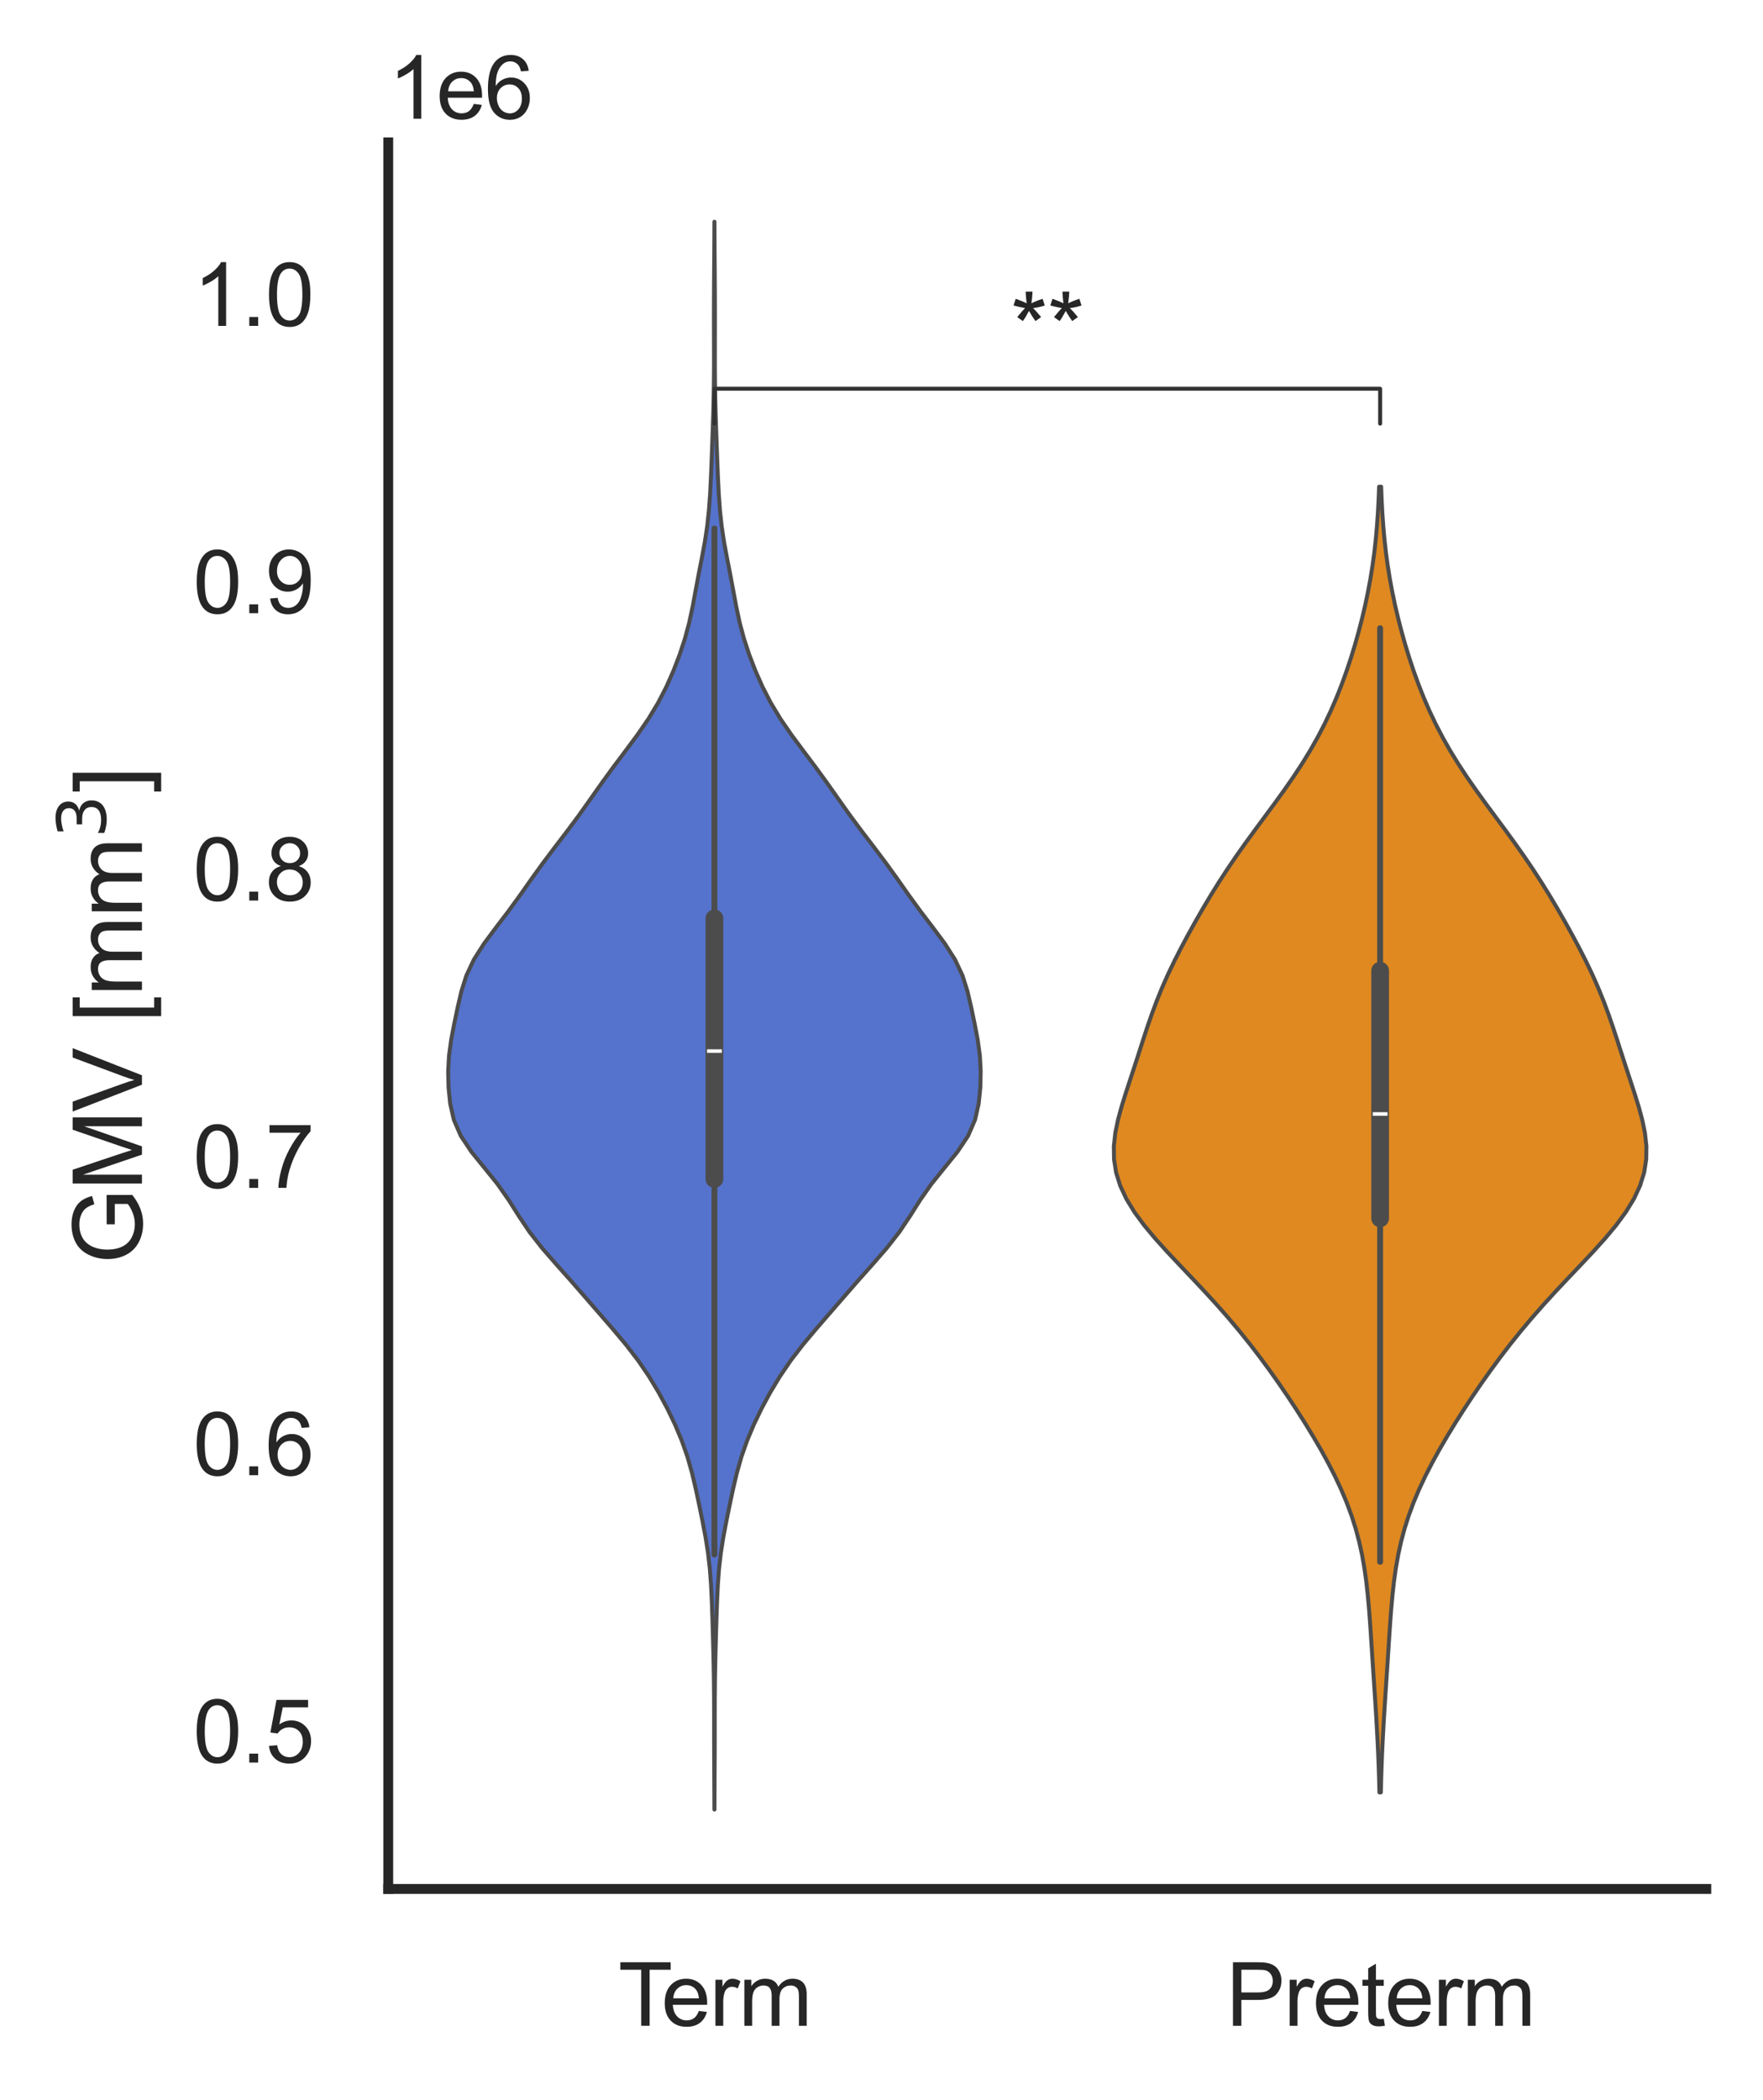 <?xml version="1.0" encoding="utf-8" standalone="no"?>
<!DOCTYPE svg PUBLIC "-//W3C//DTD SVG 1.1//EN"
  "http://www.w3.org/Graphics/SVG/1.1/DTD/svg11.dtd">
<svg xmlns:xlink="http://www.w3.org/1999/xlink" width="223.91pt" height="266.593pt" viewBox="0 0 223.91 266.593" xmlns="http://www.w3.org/2000/svg" version="1.1">
 <defs>
  <style type="text/css">*{stroke-linejoin: round; stroke-linecap: butt}</style>
 </defs>
 <g id="figure_1">
  <g id="patch_1">
   <path d="M 0 266.593 
L 223.91 266.593 
L 223.91 0 
L 0 0 
z
" style="fill: #ffffff"/>
  </g>
  <g id="axes_1">
   <g id="patch_2">
    <path d="M 49.31 239.834 
L 216.71 239.834 
L 216.71 18.074 
L 49.31 18.074 
z
" style="fill: #ffffff"/>
   </g>
   <g id="matplotlib.axis_1">
    <g id="xtick_1">
     <g id="text_1">
      <!-- Term -->
      <g style="fill: #262626" transform="translate(78.519 257.207) scale(0.11 -0.11)">
       <defs>
        <path id="ArialMT-54" d="M 1659 0 
L 1659 4041 
L 150 4041 
L 150 4581 
L 3781 4581 
L 3781 4041 
L 2266 4041 
L 2266 0 
L 1659 0 
z
" transform="scale(0.016)"/>
        <path id="ArialMT-65" d="M 2694 1069 
L 3275 997 
Q 3138 488 2766 206 
Q 2394 -75 1816 -75 
Q 1088 -75 661 373 
Q 234 822 234 1631 
Q 234 2469 665 2931 
Q 1097 3394 1784 3394 
Q 2450 3394 2872 2941 
Q 3294 2488 3294 1666 
Q 3294 1616 3291 1516 
L 816 1516 
Q 847 969 1125 678 
Q 1403 388 1819 388 
Q 2128 388 2347 550 
Q 2566 713 2694 1069 
z
M 847 1978 
L 2700 1978 
Q 2663 2397 2488 2606 
Q 2219 2931 1791 2931 
Q 1403 2931 1139 2672 
Q 875 2413 847 1978 
z
" transform="scale(0.016)"/>
        <path id="ArialMT-72" d="M 416 0 
L 416 3319 
L 922 3319 
L 922 2816 
Q 1116 3169 1280 3281 
Q 1444 3394 1641 3394 
Q 1925 3394 2219 3213 
L 2025 2691 
Q 1819 2813 1613 2813 
Q 1428 2813 1281 2702 
Q 1134 2591 1072 2394 
Q 978 2094 978 1738 
L 978 0 
L 416 0 
z
" transform="scale(0.016)"/>
        <path id="ArialMT-6d" d="M 422 0 
L 422 3319 
L 925 3319 
L 925 2853 
Q 1081 3097 1340 3245 
Q 1600 3394 1931 3394 
Q 2300 3394 2536 3241 
Q 2772 3088 2869 2813 
Q 3263 3394 3894 3394 
Q 4388 3394 4653 3120 
Q 4919 2847 4919 2278 
L 4919 0 
L 4359 0 
L 4359 2091 
Q 4359 2428 4304 2576 
Q 4250 2725 4106 2815 
Q 3963 2906 3769 2906 
Q 3419 2906 3187 2673 
Q 2956 2441 2956 1928 
L 2956 0 
L 2394 0 
L 2394 2156 
Q 2394 2531 2256 2718 
Q 2119 2906 1806 2906 
Q 1569 2906 1367 2781 
Q 1166 2656 1075 2415 
Q 984 2175 984 1722 
L 984 0 
L 422 0 
z
" transform="scale(0.016)"/>
       </defs>
       <use xlink:href="#ArialMT-54"/>
       <use xlink:href="#ArialMT-65" x="49.959"/>
       <use xlink:href="#ArialMT-72" x="105.574"/>
       <use xlink:href="#ArialMT-6d" x="138.875"/>
      </g>
     </g>
    </g>
    <g id="xtick_2">
     <g id="text_2">
      <!-- Preterm -->
      <g style="fill: #262626" transform="translate(155.725 257.207) scale(0.11 -0.11)">
       <defs>
        <path id="ArialMT-50" d="M 494 0 
L 494 4581 
L 2222 4581 
Q 2678 4581 2919 4538 
Q 3256 4481 3484 4323 
Q 3713 4166 3852 3881 
Q 3991 3597 3991 3256 
Q 3991 2672 3619 2267 
Q 3247 1863 2275 1863 
L 1100 1863 
L 1100 0 
L 494 0 
z
M 1100 2403 
L 2284 2403 
Q 2872 2403 3119 2622 
Q 3366 2841 3366 3238 
Q 3366 3525 3220 3729 
Q 3075 3934 2838 4000 
Q 2684 4041 2272 4041 
L 1100 4041 
L 1100 2403 
z
" transform="scale(0.016)"/>
        <path id="ArialMT-74" d="M 1650 503 
L 1731 6 
Q 1494 -44 1306 -44 
Q 1000 -44 831 53 
Q 663 150 594 308 
Q 525 466 525 972 
L 525 2881 
L 113 2881 
L 113 3319 
L 525 3319 
L 525 4141 
L 1084 4478 
L 1084 3319 
L 1650 3319 
L 1650 2881 
L 1084 2881 
L 1084 941 
Q 1084 700 1114 631 
Q 1144 563 1211 522 
Q 1278 481 1403 481 
Q 1497 481 1650 503 
z
" transform="scale(0.016)"/>
       </defs>
       <use xlink:href="#ArialMT-50"/>
       <use xlink:href="#ArialMT-72" x="66.699"/>
       <use xlink:href="#ArialMT-65" x="100"/>
       <use xlink:href="#ArialMT-74" x="155.615"/>
       <use xlink:href="#ArialMT-65" x="183.398"/>
       <use xlink:href="#ArialMT-72" x="239.014"/>
       <use xlink:href="#ArialMT-6d" x="272.314"/>
      </g>
     </g>
    </g>
   </g>
   <g id="matplotlib.axis_2">
    <g id="ytick_1">
     <g id="text_3">
      <!-- 0.5 -->
      <g style="fill: #262626" transform="translate(24.52 223.786) scale(0.11 -0.11)">
       <defs>
        <path id="ArialMT-30" d="M 266 2259 
Q 266 3072 433 3567 
Q 600 4063 929 4331 
Q 1259 4600 1759 4600 
Q 2128 4600 2406 4451 
Q 2684 4303 2865 4023 
Q 3047 3744 3150 3342 
Q 3253 2941 3253 2259 
Q 3253 1453 3087 958 
Q 2922 463 2592 192 
Q 2263 -78 1759 -78 
Q 1097 -78 719 397 
Q 266 969 266 2259 
z
M 844 2259 
Q 844 1131 1108 757 
Q 1372 384 1759 384 
Q 2147 384 2411 759 
Q 2675 1134 2675 2259 
Q 2675 3391 2411 3762 
Q 2147 4134 1753 4134 
Q 1366 4134 1134 3806 
Q 844 3388 844 2259 
z
" transform="scale(0.016)"/>
        <path id="ArialMT-2e" d="M 581 0 
L 581 641 
L 1222 641 
L 1222 0 
L 581 0 
z
" transform="scale(0.016)"/>
        <path id="ArialMT-35" d="M 266 1200 
L 856 1250 
Q 922 819 1161 601 
Q 1400 384 1738 384 
Q 2144 384 2425 690 
Q 2706 997 2706 1503 
Q 2706 1984 2436 2262 
Q 2166 2541 1728 2541 
Q 1456 2541 1237 2417 
Q 1019 2294 894 2097 
L 366 2166 
L 809 4519 
L 3088 4519 
L 3088 3981 
L 1259 3981 
L 1013 2750 
Q 1425 3038 1878 3038 
Q 2478 3038 2890 2622 
Q 3303 2206 3303 1553 
Q 3303 931 2941 478 
Q 2500 -78 1738 -78 
Q 1113 -78 717 272 
Q 322 622 266 1200 
z
" transform="scale(0.016)"/>
       </defs>
       <use xlink:href="#ArialMT-30"/>
       <use xlink:href="#ArialMT-2e" x="55.615"/>
       <use xlink:href="#ArialMT-35" x="83.398"/>
      </g>
     </g>
    </g>
    <g id="ytick_2">
     <g id="text_4">
      <!-- 0.6 -->
      <g style="fill: #262626" transform="translate(24.52 187.304) scale(0.11 -0.11)">
       <defs>
        <path id="ArialMT-36" d="M 3184 3459 
L 2625 3416 
Q 2550 3747 2413 3897 
Q 2184 4138 1850 4138 
Q 1581 4138 1378 3988 
Q 1113 3794 959 3422 
Q 806 3050 800 2363 
Q 1003 2672 1297 2822 
Q 1591 2972 1913 2972 
Q 2475 2972 2870 2558 
Q 3266 2144 3266 1488 
Q 3266 1056 3080 686 
Q 2894 316 2569 119 
Q 2244 -78 1831 -78 
Q 1128 -78 684 439 
Q 241 956 241 2144 
Q 241 3472 731 4075 
Q 1159 4600 1884 4600 
Q 2425 4600 2770 4297 
Q 3116 3994 3184 3459 
z
M 888 1484 
Q 888 1194 1011 928 
Q 1134 663 1356 523 
Q 1578 384 1822 384 
Q 2178 384 2434 671 
Q 2691 959 2691 1453 
Q 2691 1928 2437 2201 
Q 2184 2475 1800 2475 
Q 1419 2475 1153 2201 
Q 888 1928 888 1484 
z
" transform="scale(0.016)"/>
       </defs>
       <use xlink:href="#ArialMT-30"/>
       <use xlink:href="#ArialMT-2e" x="55.615"/>
       <use xlink:href="#ArialMT-36" x="83.398"/>
      </g>
     </g>
    </g>
    <g id="ytick_3">
     <g id="text_5">
      <!-- 0.7 -->
      <g style="fill: #262626" transform="translate(24.52 150.822) scale(0.11 -0.11)">
       <defs>
        <path id="ArialMT-37" d="M 303 3981 
L 303 4522 
L 3269 4522 
L 3269 4084 
Q 2831 3619 2401 2847 
Q 1972 2075 1738 1259 
Q 1569 684 1522 0 
L 944 0 
Q 953 541 1156 1306 
Q 1359 2072 1739 2783 
Q 2119 3494 2547 3981 
L 303 3981 
z
" transform="scale(0.016)"/>
       </defs>
       <use xlink:href="#ArialMT-30"/>
       <use xlink:href="#ArialMT-2e" x="55.615"/>
       <use xlink:href="#ArialMT-37" x="83.398"/>
      </g>
     </g>
    </g>
    <g id="ytick_4">
     <g id="text_6">
      <!-- 0.8 -->
      <g style="fill: #262626" transform="translate(24.52 114.34) scale(0.11 -0.11)">
       <defs>
        <path id="ArialMT-38" d="M 1131 2484 
Q 781 2613 612 2850 
Q 444 3088 444 3419 
Q 444 3919 803 4259 
Q 1163 4600 1759 4600 
Q 2359 4600 2725 4251 
Q 3091 3903 3091 3403 
Q 3091 3084 2923 2848 
Q 2756 2613 2416 2484 
Q 2838 2347 3058 2040 
Q 3278 1734 3278 1309 
Q 3278 722 2862 322 
Q 2447 -78 1769 -78 
Q 1091 -78 675 323 
Q 259 725 259 1325 
Q 259 1772 486 2073 
Q 713 2375 1131 2484 
z
M 1019 3438 
Q 1019 3113 1228 2906 
Q 1438 2700 1772 2700 
Q 2097 2700 2305 2904 
Q 2513 3109 2513 3406 
Q 2513 3716 2298 3927 
Q 2084 4138 1766 4138 
Q 1444 4138 1231 3931 
Q 1019 3725 1019 3438 
z
M 838 1322 
Q 838 1081 952 856 
Q 1066 631 1291 507 
Q 1516 384 1775 384 
Q 2178 384 2440 643 
Q 2703 903 2703 1303 
Q 2703 1709 2433 1975 
Q 2163 2241 1756 2241 
Q 1359 2241 1098 1978 
Q 838 1716 838 1322 
z
" transform="scale(0.016)"/>
       </defs>
       <use xlink:href="#ArialMT-30"/>
       <use xlink:href="#ArialMT-2e" x="55.615"/>
       <use xlink:href="#ArialMT-38" x="83.398"/>
      </g>
     </g>
    </g>
    <g id="ytick_5">
     <g id="text_7">
      <!-- 0.9 -->
      <g style="fill: #262626" transform="translate(24.52 77.858) scale(0.11 -0.11)">
       <defs>
        <path id="ArialMT-39" d="M 350 1059 
L 891 1109 
Q 959 728 1153 556 
Q 1347 384 1650 384 
Q 1909 384 2104 503 
Q 2300 622 2425 820 
Q 2550 1019 2634 1356 
Q 2719 1694 2719 2044 
Q 2719 2081 2716 2156 
Q 2547 1888 2255 1720 
Q 1963 1553 1622 1553 
Q 1053 1553 659 1965 
Q 266 2378 266 3053 
Q 266 3750 677 4175 
Q 1088 4600 1706 4600 
Q 2153 4600 2523 4359 
Q 2894 4119 3086 3673 
Q 3278 3228 3278 2384 
Q 3278 1506 3087 986 
Q 2897 466 2520 194 
Q 2144 -78 1638 -78 
Q 1100 -78 759 220 
Q 419 519 350 1059 
z
M 2653 3081 
Q 2653 3566 2395 3850 
Q 2138 4134 1775 4134 
Q 1400 4134 1122 3828 
Q 844 3522 844 3034 
Q 844 2597 1108 2323 
Q 1372 2050 1759 2050 
Q 2150 2050 2401 2323 
Q 2653 2597 2653 3081 
z
" transform="scale(0.016)"/>
       </defs>
       <use xlink:href="#ArialMT-30"/>
       <use xlink:href="#ArialMT-2e" x="55.615"/>
       <use xlink:href="#ArialMT-39" x="83.398"/>
      </g>
     </g>
    </g>
    <g id="ytick_6">
     <g id="text_8">
      <!-- 1.0 -->
      <g style="fill: #262626" transform="translate(24.52 41.376) scale(0.11 -0.11)">
       <defs>
        <path id="ArialMT-31" d="M 2384 0 
L 1822 0 
L 1822 3584 
Q 1619 3391 1289 3197 
Q 959 3003 697 2906 
L 697 3450 
Q 1169 3672 1522 3987 
Q 1875 4303 2022 4600 
L 2384 4600 
L 2384 0 
z
" transform="scale(0.016)"/>
       </defs>
       <use xlink:href="#ArialMT-31"/>
       <use xlink:href="#ArialMT-2e" x="55.615"/>
       <use xlink:href="#ArialMT-30" x="83.398"/>
      </g>
     </g>
    </g>
    <g id="text_9">
     <!-- GMV [mm$^3$] -->
     <g style="fill: #262626" transform="translate(18.12 160.514) rotate(-90) scale(0.12 -0.12)">
      <defs>
       <path id="ArialMT-47" d="M 2638 1797 
L 2638 2334 
L 4578 2338 
L 4578 638 
Q 4131 281 3656 101 
Q 3181 -78 2681 -78 
Q 2006 -78 1454 211 
Q 903 500 622 1047 
Q 341 1594 341 2269 
Q 341 2938 620 3517 
Q 900 4097 1425 4378 
Q 1950 4659 2634 4659 
Q 3131 4659 3532 4498 
Q 3934 4338 4162 4050 
Q 4391 3763 4509 3300 
L 3963 3150 
Q 3859 3500 3706 3700 
Q 3553 3900 3268 4020 
Q 2984 4141 2638 4141 
Q 2222 4141 1919 4014 
Q 1616 3888 1430 3681 
Q 1244 3475 1141 3228 
Q 966 2803 966 2306 
Q 966 1694 1177 1281 
Q 1388 869 1791 669 
Q 2194 469 2647 469 
Q 3041 469 3416 620 
Q 3791 772 3984 944 
L 3984 1797 
L 2638 1797 
z
" transform="scale(0.016)"/>
       <path id="ArialMT-4d" d="M 475 0 
L 475 4581 
L 1388 4581 
L 2472 1338 
Q 2622 884 2691 659 
Q 2769 909 2934 1394 
L 4031 4581 
L 4847 4581 
L 4847 0 
L 4263 0 
L 4263 3834 
L 2931 0 
L 2384 0 
L 1059 3900 
L 1059 0 
L 475 0 
z
" transform="scale(0.016)"/>
       <path id="ArialMT-56" d="M 1803 0 
L 28 4581 
L 684 4581 
L 1875 1253 
Q 2019 853 2116 503 
Q 2222 878 2363 1253 
L 3600 4581 
L 4219 4581 
L 2425 0 
L 1803 0 
z
" transform="scale(0.016)"/>
       <path id="ArialMT-20" transform="scale(0.016)"/>
       <path id="ArialMT-5b" d="M 434 -1272 
L 434 4581 
L 1675 4581 
L 1675 4116 
L 997 4116 
L 997 -806 
L 1675 -806 
L 1675 -1272 
L 434 -1272 
z
" transform="scale(0.016)"/>
       <path id="DejaVuSans-33" d="M 2597 2516 
Q 3050 2419 3304 2112 
Q 3559 1806 3559 1356 
Q 3559 666 3084 287 
Q 2609 -91 1734 -91 
Q 1441 -91 1130 -33 
Q 819 25 488 141 
L 488 750 
Q 750 597 1062 519 
Q 1375 441 1716 441 
Q 2309 441 2620 675 
Q 2931 909 2931 1356 
Q 2931 1769 2642 2001 
Q 2353 2234 1838 2234 
L 1294 2234 
L 1294 2753 
L 1863 2753 
Q 2328 2753 2575 2939 
Q 2822 3125 2822 3475 
Q 2822 3834 2567 4026 
Q 2313 4219 1838 4219 
Q 1578 4219 1281 4162 
Q 984 4106 628 3988 
L 628 4550 
Q 988 4650 1302 4700 
Q 1616 4750 1894 4750 
Q 2613 4750 3031 4423 
Q 3450 4097 3450 3541 
Q 3450 3153 3228 2886 
Q 3006 2619 2597 2516 
z
" transform="scale(0.016)"/>
       <path id="ArialMT-5d" d="M 1363 -1272 
L 122 -1272 
L 122 -806 
L 800 -806 
L 800 4116 
L 122 4116 
L 122 4581 
L 1363 4581 
L 1363 -1272 
z
" transform="scale(0.016)"/>
      </defs>
      <use xlink:href="#ArialMT-47" transform="translate(0 0.766)"/>
      <use xlink:href="#ArialMT-4d" transform="translate(77.783 0.766)"/>
      <use xlink:href="#ArialMT-56" transform="translate(161.084 0.766)"/>
      <use xlink:href="#ArialMT-20" transform="translate(227.783 0.766)"/>
      <use xlink:href="#ArialMT-5b" transform="translate(255.566 0.766)"/>
      <use xlink:href="#ArialMT-6d" transform="translate(283.35 0.766)"/>
      <use xlink:href="#ArialMT-6d" transform="translate(366.65 0.766)"/>
      <use xlink:href="#DejaVuSans-33" transform="translate(450.908 39.047) scale(0.7)"/>
      <use xlink:href="#ArialMT-5d" transform="translate(498.179 0.766)"/>
     </g>
    </g>
    <g id="text_10">
     <!-- 1e6 -->
     <g style="fill: #262626" transform="translate(49.31 15.074) scale(0.11 -0.11)">
      <use xlink:href="#ArialMT-31"/>
      <use xlink:href="#ArialMT-65" x="55.615"/>
      <use xlink:href="#ArialMT-36" x="111.23"/>
     </g>
    </g>
   </g>
   <g id="PolyCollection_1">
    <defs>
     <path id="mc251341f18" d="M 90.743 -36.84 
L 90.732 -36.84 
L 90.725 -38.876 
L 90.715 -40.913 
L 90.704 -42.949 
L 90.697 -44.985 
L 90.695 -47.022 
L 90.695 -49.058 
L 90.689 -51.094 
L 90.67 -53.131 
L 90.636 -55.167 
L 90.589 -57.203 
L 90.535 -59.24 
L 90.473 -61.276 
L 90.402 -63.313 
L 90.305 -65.349 
L 90.155 -67.385 
L 89.923 -69.422 
L 89.601 -71.458 
L 89.214 -73.494 
L 88.798 -75.531 
L 88.364 -77.567 
L 87.884 -79.603 
L 87.304 -81.64 
L 86.589 -83.676 
L 85.735 -85.713 
L 84.755 -87.749 
L 83.658 -89.785 
L 82.431 -91.822 
L 81.043 -93.858 
L 79.475 -95.894 
L 77.764 -97.931 
L 75.996 -99.967 
L 74.23 -102.003 
L 72.451 -104.04 
L 70.638 -106.076 
L 68.863 -108.113 
L 67.267 -110.149 
L 65.898 -112.185 
L 64.613 -114.222 
L 63.183 -116.258 
L 61.542 -118.294 
L 59.885 -120.331 
L 58.528 -122.367 
L 57.645 -124.403 
L 57.18 -126.44 
L 56.971 -128.476 
L 56.919 -130.513 
L 57.026 -132.549 
L 57.303 -134.585 
L 57.693 -136.622 
L 58.119 -138.658 
L 58.59 -140.694 
L 59.232 -142.731 
L 60.188 -144.767 
L 61.486 -146.803 
L 63.003 -148.84 
L 64.556 -150.876 
L 66.039 -152.913 
L 67.471 -154.949 
L 68.936 -156.985 
L 70.47 -159.022 
L 72.028 -161.058 
L 73.539 -163.094 
L 74.986 -165.131 
L 76.42 -167.167 
L 77.902 -169.203 
L 79.433 -171.24 
L 80.946 -173.276 
L 82.348 -175.313 
L 83.578 -177.349 
L 84.629 -179.385 
L 85.53 -181.422 
L 86.314 -183.458 
L 86.985 -185.494 
L 87.532 -187.531 
L 87.967 -189.567 
L 88.344 -191.603 
L 88.726 -193.64 
L 89.126 -195.676 
L 89.505 -197.713 
L 89.815 -199.749 
L 90.035 -201.785 
L 90.183 -203.822 
L 90.286 -205.858 
L 90.368 -207.894 
L 90.445 -209.931 
L 90.517 -211.967 
L 90.583 -214.003 
L 90.634 -216.04 
L 90.667 -218.076 
L 90.681 -220.113 
L 90.681 -222.149 
L 90.675 -224.185 
L 90.672 -226.222 
L 90.674 -228.258 
L 90.684 -230.294 
L 90.698 -232.331 
L 90.713 -234.367 
L 90.724 -236.403 
L 90.732 -238.44 
L 90.743 -238.44 
L 90.743 -238.44 
L 90.75 -236.403 
L 90.762 -234.367 
L 90.777 -232.331 
L 90.791 -230.294 
L 90.8 -228.258 
L 90.803 -226.222 
L 90.799 -224.185 
L 90.794 -222.149 
L 90.794 -220.113 
L 90.808 -218.076 
L 90.84 -216.04 
L 90.892 -214.003 
L 90.957 -211.967 
L 91.03 -209.931 
L 91.106 -207.894 
L 91.189 -205.858 
L 91.292 -203.822 
L 91.439 -201.785 
L 91.66 -199.749 
L 91.969 -197.713 
L 92.349 -195.676 
L 92.748 -193.64 
L 93.13 -191.603 
L 93.508 -189.567 
L 93.943 -187.531 
L 94.49 -185.494 
L 95.161 -183.458 
L 95.944 -181.422 
L 96.846 -179.385 
L 97.896 -177.349 
L 99.126 -175.313 
L 100.528 -173.276 
L 102.041 -171.24 
L 103.572 -169.203 
L 105.054 -167.167 
L 106.489 -165.131 
L 107.936 -163.094 
L 109.446 -161.058 
L 111.004 -159.022 
L 112.539 -156.985 
L 114.003 -154.949 
L 115.436 -152.913 
L 116.918 -150.876 
L 118.471 -148.84 
L 119.988 -146.803 
L 121.287 -144.767 
L 122.243 -142.731 
L 122.885 -140.694 
L 123.356 -138.658 
L 123.782 -136.622 
L 124.172 -134.585 
L 124.449 -132.549 
L 124.555 -130.513 
L 124.503 -128.476 
L 124.294 -126.44 
L 123.83 -124.403 
L 122.947 -122.367 
L 121.589 -120.331 
L 119.933 -118.294 
L 118.291 -116.258 
L 116.862 -114.222 
L 115.576 -112.185 
L 114.208 -110.149 
L 112.612 -108.113 
L 110.836 -106.076 
L 109.023 -104.04 
L 107.245 -102.003 
L 105.479 -99.967 
L 103.711 -97.931 
L 102 -95.894 
L 100.432 -93.858 
L 99.044 -91.822 
L 97.817 -89.785 
L 96.72 -87.749 
L 95.74 -85.713 
L 94.885 -83.676 
L 94.17 -81.64 
L 93.591 -79.603 
L 93.11 -77.567 
L 92.677 -75.531 
L 92.261 -73.494 
L 91.873 -71.458 
L 91.551 -69.422 
L 91.319 -67.385 
L 91.17 -65.349 
L 91.073 -63.313 
L 91.001 -61.276 
L 90.94 -59.24 
L 90.885 -57.203 
L 90.839 -55.167 
L 90.804 -53.131 
L 90.785 -51.094 
L 90.779 -49.058 
L 90.779 -47.022 
L 90.778 -44.985 
L 90.77 -42.949 
L 90.759 -40.913 
L 90.749 -38.876 
L 90.743 -36.84 
z
" style="stroke: #4c4c4c; stroke-width: 0.5"/>
    </defs>
    <g clip-path="url(#pfc6fdce38f)">
     <use xlink:href="#mc251341f18" x="0" y="266.593" style="fill: #5573cd; stroke: #4c4c4c; stroke-width: 0.5"/>
    </g>
   </g>
   <g id="PolyCollection_2">
    <defs>
     <path id="m8c10997884" d="M 175.376 -39.013 
L 175.189 -39.013 
L 175.148 -40.688 
L 175.095 -42.363 
L 175.029 -44.037 
L 174.95 -45.712 
L 174.859 -47.386 
L 174.759 -49.061 
L 174.652 -50.736 
L 174.541 -52.41 
L 174.43 -54.085 
L 174.32 -55.76 
L 174.212 -57.434 
L 174.103 -59.109 
L 173.988 -60.783 
L 173.859 -62.458 
L 173.708 -64.133 
L 173.521 -65.807 
L 173.286 -67.482 
L 172.991 -69.157 
L 172.625 -70.831 
L 172.177 -72.506 
L 171.643 -74.18 
L 171.021 -75.855 
L 170.314 -77.53 
L 169.526 -79.204 
L 168.667 -80.879 
L 167.745 -82.554 
L 166.768 -84.228 
L 165.745 -85.903 
L 164.68 -87.577 
L 163.576 -89.252 
L 162.433 -90.927 
L 161.247 -92.601 
L 160.014 -94.276 
L 158.727 -95.951 
L 157.381 -97.625 
L 155.971 -99.3 
L 154.497 -100.975 
L 152.964 -102.649 
L 151.388 -104.324 
L 149.795 -105.998 
L 148.22 -107.673 
L 146.709 -109.348 
L 145.312 -111.022 
L 144.078 -112.697 
L 143.054 -114.372 
L 142.272 -116.046 
L 141.75 -117.721 
L 141.487 -119.395 
L 141.465 -121.07 
L 141.648 -122.745 
L 141.992 -124.419 
L 142.448 -126.094 
L 142.968 -127.769 
L 143.516 -129.443 
L 144.067 -131.118 
L 144.611 -132.792 
L 145.15 -134.467 
L 145.7 -136.142 
L 146.278 -137.816 
L 146.901 -139.491 
L 147.582 -141.166 
L 148.323 -142.84 
L 149.124 -144.515 
L 149.975 -146.189 
L 150.868 -147.864 
L 151.796 -149.539 
L 152.757 -151.213 
L 153.754 -152.888 
L 154.794 -154.563 
L 155.882 -156.237 
L 157.02 -157.912 
L 158.205 -159.586 
L 159.426 -161.261 
L 160.665 -162.936 
L 161.9 -164.61 
L 163.11 -166.285 
L 164.273 -167.96 
L 165.374 -169.634 
L 166.401 -171.309 
L 167.35 -172.983 
L 168.22 -174.658 
L 169.014 -176.333 
L 169.739 -178.007 
L 170.402 -179.682 
L 171.009 -181.357 
L 171.567 -183.031 
L 172.081 -184.706 
L 172.554 -186.381 
L 172.987 -188.055 
L 173.38 -189.73 
L 173.733 -191.404 
L 174.045 -193.079 
L 174.314 -194.754 
L 174.543 -196.428 
L 174.73 -198.103 
L 174.881 -199.778 
L 174.998 -201.452 
L 175.087 -203.127 
L 175.152 -204.801 
L 175.414 -204.801 
L 175.414 -204.801 
L 175.478 -203.127 
L 175.567 -201.452 
L 175.684 -199.778 
L 175.835 -198.103 
L 176.023 -196.428 
L 176.251 -194.754 
L 176.521 -193.079 
L 176.832 -191.404 
L 177.185 -189.73 
L 177.579 -188.055 
L 178.012 -186.381 
L 178.484 -184.706 
L 178.998 -183.031 
L 179.556 -181.357 
L 180.163 -179.682 
L 180.826 -178.007 
L 181.551 -176.333 
L 182.346 -174.658 
L 183.216 -172.983 
L 184.165 -171.309 
L 185.192 -169.634 
L 186.292 -167.96 
L 187.456 -166.285 
L 188.665 -164.61 
L 189.901 -162.936 
L 191.14 -161.261 
L 192.36 -159.586 
L 193.545 -157.912 
L 194.684 -156.237 
L 195.771 -154.563 
L 196.811 -152.888 
L 197.809 -151.213 
L 198.77 -149.539 
L 199.698 -147.864 
L 200.591 -146.189 
L 201.442 -144.515 
L 202.242 -142.84 
L 202.984 -141.166 
L 203.664 -139.491 
L 204.287 -137.816 
L 204.865 -136.142 
L 205.415 -134.467 
L 205.955 -132.792 
L 206.498 -131.118 
L 207.049 -129.443 
L 207.597 -127.769 
L 208.118 -126.094 
L 208.573 -124.419 
L 208.917 -122.745 
L 209.101 -121.07 
L 209.078 -119.395 
L 208.816 -117.721 
L 208.294 -116.046 
L 207.512 -114.372 
L 206.487 -112.697 
L 205.254 -111.022 
L 203.856 -109.348 
L 202.345 -107.673 
L 200.77 -105.998 
L 199.177 -104.324 
L 197.601 -102.649 
L 196.069 -100.975 
L 194.594 -99.3 
L 193.184 -97.625 
L 191.838 -95.951 
L 190.552 -94.276 
L 189.319 -92.601 
L 188.133 -90.927 
L 186.989 -89.252 
L 185.885 -87.577 
L 184.82 -85.903 
L 183.797 -84.228 
L 182.821 -82.554 
L 181.899 -80.879 
L 181.039 -79.204 
L 180.252 -77.53 
L 179.544 -75.855 
L 178.923 -74.18 
L 178.389 -72.506 
L 177.941 -70.831 
L 177.574 -69.157 
L 177.279 -67.482 
L 177.044 -65.807 
L 176.858 -64.133 
L 176.706 -62.458 
L 176.578 -60.783 
L 176.463 -59.109 
L 176.354 -57.434 
L 176.245 -55.76 
L 176.135 -54.085 
L 176.024 -52.41 
L 175.914 -50.736 
L 175.807 -49.061 
L 175.706 -47.386 
L 175.616 -45.712 
L 175.537 -44.037 
L 175.471 -42.363 
L 175.417 -40.688 
L 175.376 -39.013 
z
" style="stroke: #4c4c4c; stroke-width: 0.5"/>
    </defs>
    <g clip-path="url(#pfc6fdce38f)">
     <use xlink:href="#m8c10997884" x="0" y="266.593" style="fill: #df8920; stroke: #4c4c4c; stroke-width: 0.5"/>
    </g>
   </g>
   <g id="line2d_1">
    <path d="M 90.737 197.376 
L 90.737 67.096 
" clip-path="url(#pfc6fdce38f)" style="fill: none; stroke: #4c4c4c; stroke-width: 0.75; stroke-linecap: round"/>
   </g>
   <g id="line2d_2">
    <path d="M 90.737 149.692 
L 90.737 116.597 
" clip-path="url(#pfc6fdce38f)" style="fill: none; stroke: #4c4c4c; stroke-width: 2.25; stroke-linecap: round"/>
   </g>
   <g id="line2d_3">
    <path d="M 90.737 133.455 
" clip-path="url(#pfc6fdce38f)" style="fill: none; stroke: #4c4c4c; stroke-width: 1.5; stroke-linecap: round"/>
    <defs>
     <path id="mc2d5b5c931" d="M 0.938 0 
L -0.938 -0 
" style="stroke: #ffffff; stroke-width: 0.45"/>
    </defs>
    <g clip-path="url(#pfc6fdce38f)">
     <use xlink:href="#mc2d5b5c931" x="90.737" y="133.455" style="fill: #ffffff; stroke: #ffffff; stroke-width: 0.45"/>
    </g>
   </g>
   <g id="line2d_4">
    <path d="M 175.283 198.3 
L 175.283 79.759 
" clip-path="url(#pfc6fdce38f)" style="fill: none; stroke: #4c4c4c; stroke-width: 0.75; stroke-linecap: round"/>
   </g>
   <g id="line2d_5">
    <path d="M 175.283 154.689 
L 175.283 123.246 
" clip-path="url(#pfc6fdce38f)" style="fill: none; stroke: #4c4c4c; stroke-width: 2.25; stroke-linecap: round"/>
   </g>
   <g id="line2d_6">
    <path d="M 175.283 141.439 
" clip-path="url(#pfc6fdce38f)" style="fill: none; stroke: #4c4c4c; stroke-width: 1.5; stroke-linecap: round"/>
    <g clip-path="url(#pfc6fdce38f)">
     <use xlink:href="#mc2d5b5c931" x="175.283" y="141.439" style="fill: #ffffff; stroke: #ffffff; stroke-width: 0.45"/>
    </g>
   </g>
   <g id="line2d_7">
    <path d="M 90.737 53.791 
L 90.737 49.355 
L 175.283 49.355 
L 175.283 53.791 
" style="fill: none; stroke: #333333; stroke-width: 0.5; stroke-linecap: round"/>
   </g>
   <g id="patch_3">
    <path d="M 49.31 239.834 
L 49.31 18.074 
" style="fill: none; stroke: #262626; stroke-width: 1.25; stroke-linejoin: miter; stroke-linecap: square"/>
   </g>
   <g id="patch_4">
    <path d="M 49.31 239.834 
L 216.71 239.834 
" style="fill: none; stroke: #262626; stroke-width: 1.25; stroke-linejoin: miter; stroke-linecap: square"/>
   </g>
   <g id="text_11">
    <!-- ** -->
    <g style="fill: #262626" transform="translate(128.339 45.97) scale(0.12 -0.12)">
     <defs>
      <path id="ArialMT-2a" d="M 200 3741 
L 344 4184 
Q 841 4009 1066 3881 
Q 1006 4447 1003 4659 
L 1456 4659 
Q 1447 4350 1384 3884 
Q 1706 4047 2122 4184 
L 2266 3741 
Q 1869 3609 1488 3566 
Q 1678 3400 2025 2975 
L 1650 2709 
Q 1469 2956 1222 3381 
Q 991 2941 816 2709 
L 447 2975 
Q 809 3422 966 3566 
Q 563 3644 200 3741 
z
" transform="scale(0.016)"/>
     </defs>
     <use xlink:href="#ArialMT-2a"/>
     <use xlink:href="#ArialMT-2a" x="38.916"/>
    </g>
   </g>
  </g>
 </g>
 <defs>
  <clipPath id="pfc6fdce38f">
   <rect x="49.31" y="18.074" width="167.4" height="221.76"/>
  </clipPath>
 </defs>
</svg>
